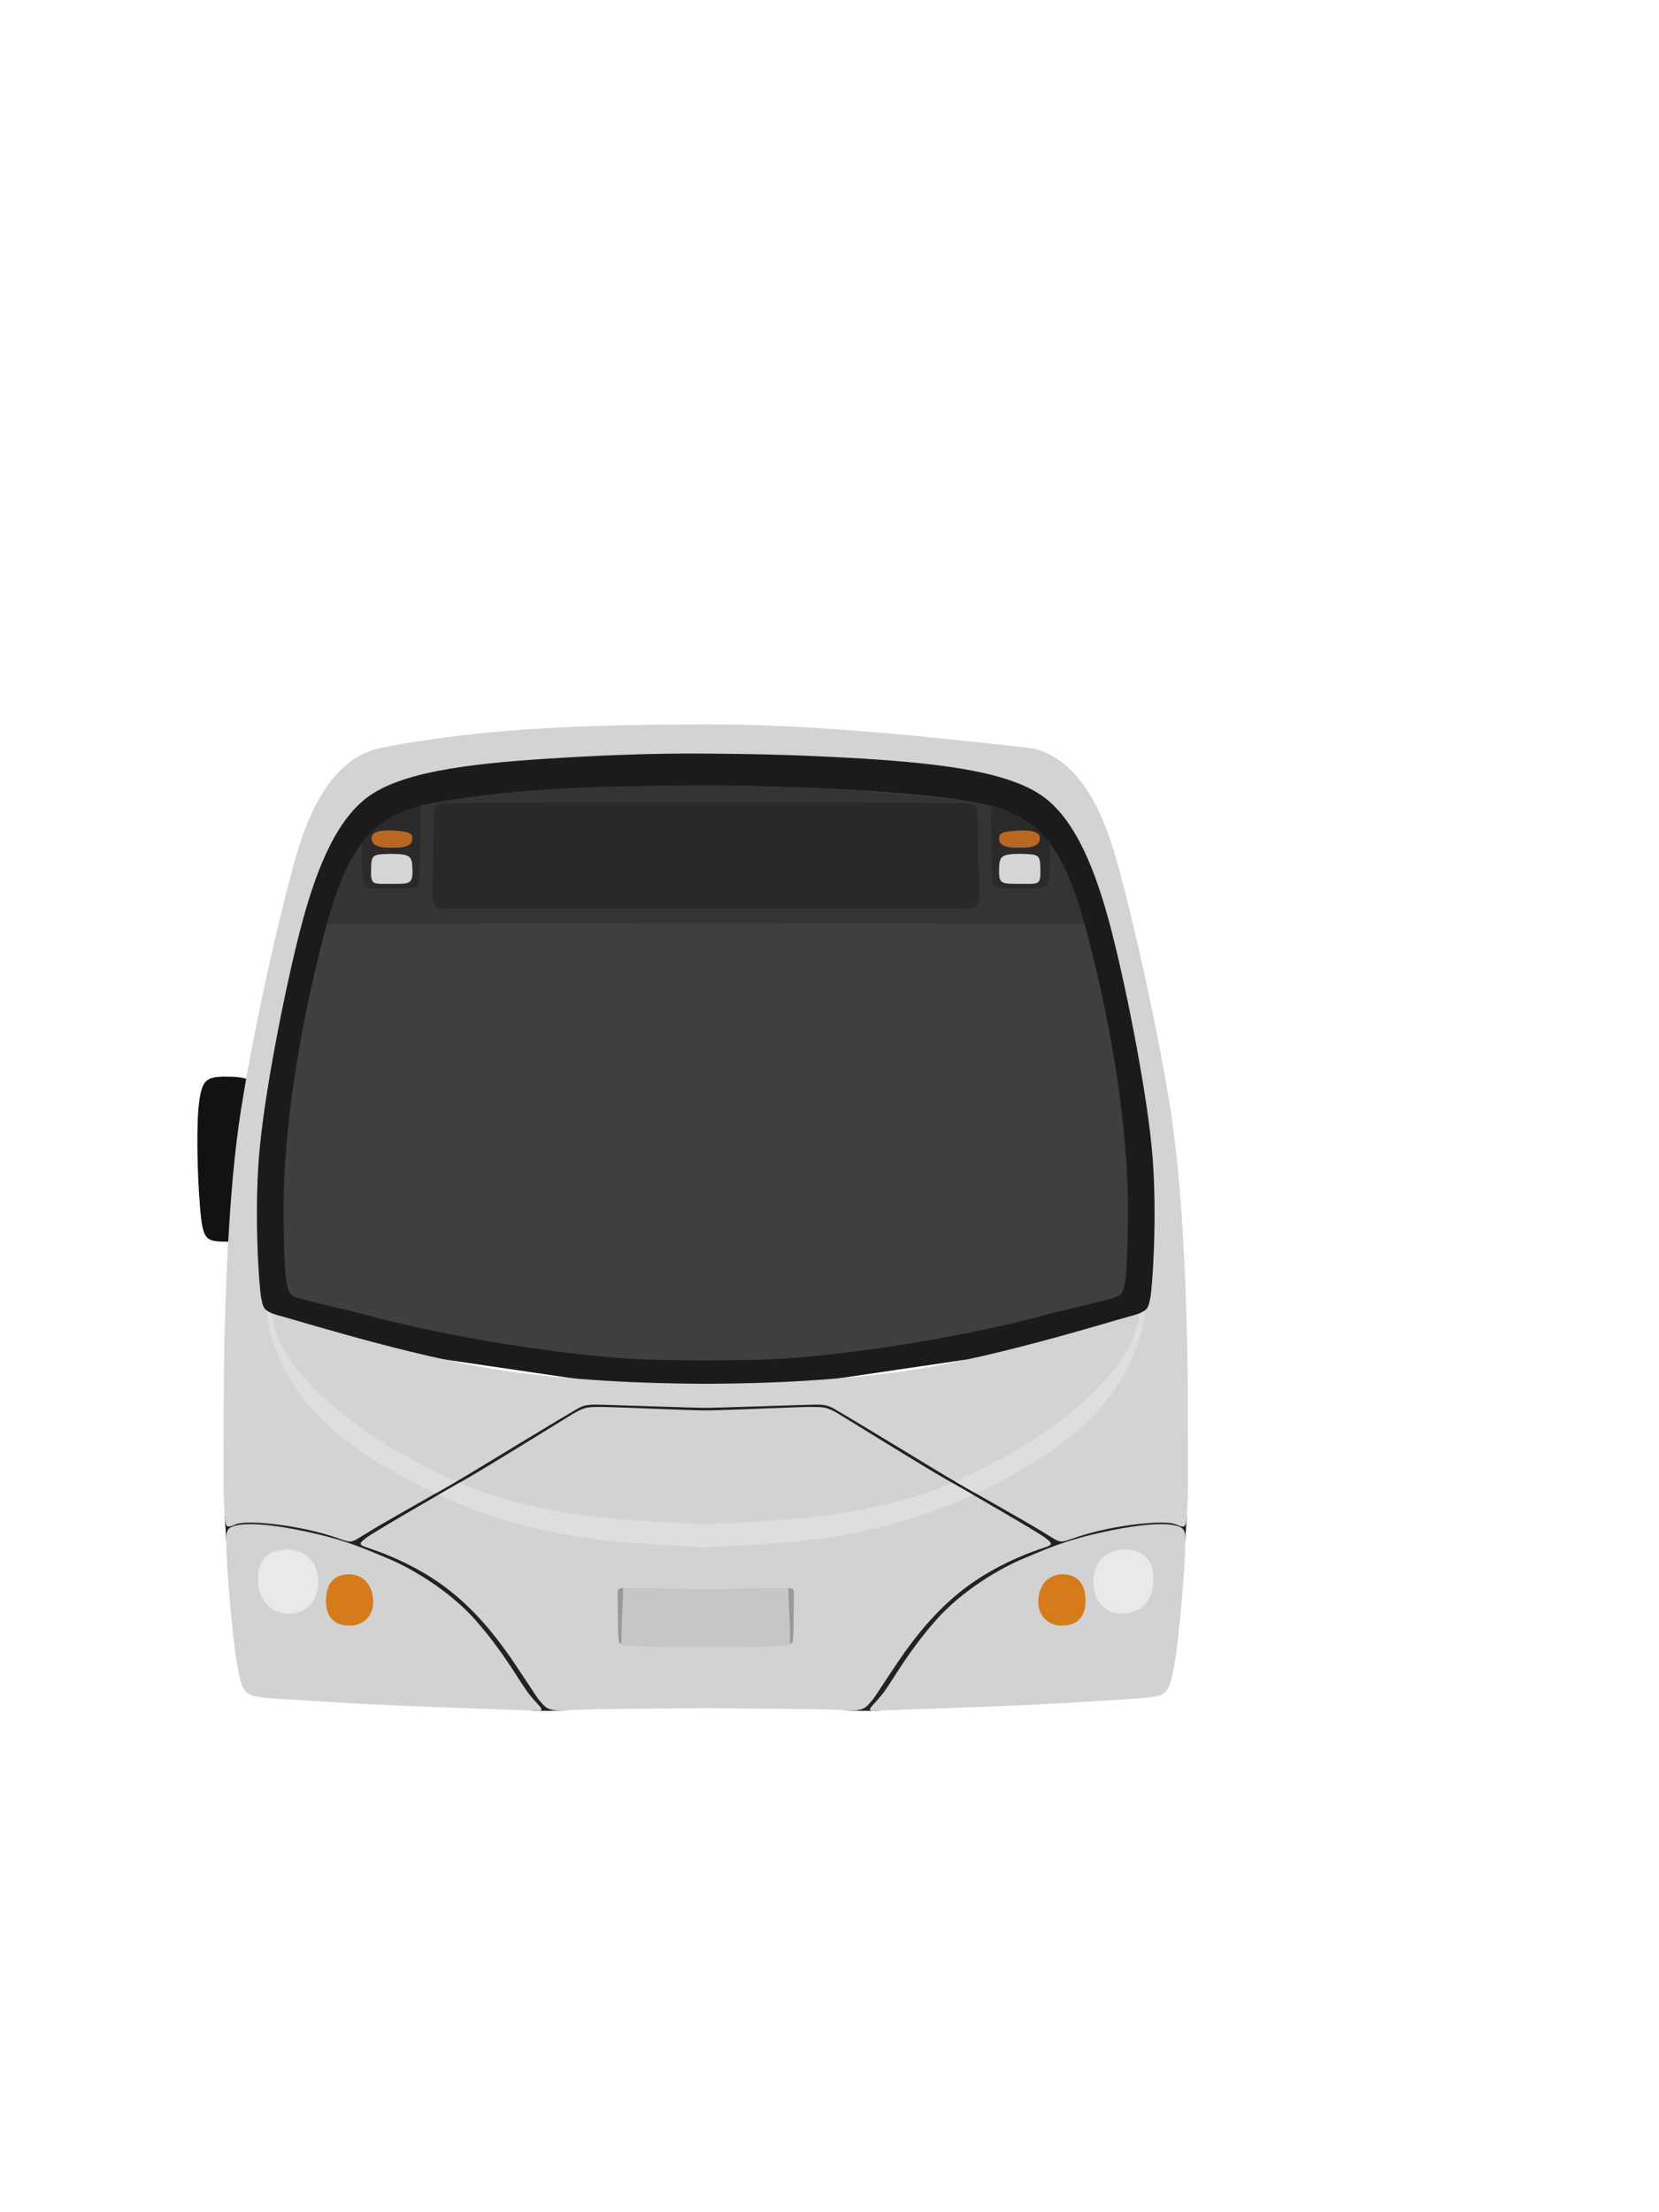 <?xml version="1.0" encoding="UTF-8" standalone="no"?>
<svg
   xmlns:dc="http://purl.org/dc/elements/1.1/"
   xmlns:cc="http://creativecommons.org/ns#"
   xmlns:rdf="http://www.w3.org/1999/02/22-rdf-syntax-ns#"
   xmlns:svg="http://www.w3.org/2000/svg"
   xmlns="http://www.w3.org/2000/svg"
   viewBox="0 0 4032 5376"
   height="5376"
   width="4032"
   id="svg949"
   version="1.1">
  <defs
     id="defs953" />
  <path
     id="path1765"
     d="m 562.863,3017.432 c -62.653,0 -69.726,2.021 -76.8,-84.884 -7.074,-86.905 -9.095,-203.116 -2.021,-254.653 7.074,-51.537 16.168,-61.642 63.663,-61.642 47.495,0 71.747,6.063 70.737,34.358 -1.011,28.295 -55.579,366.821 -55.579,366.821 z"
     style="fill:#121212;stroke:none;stroke-width:1px;stroke-linecap:butt;stroke-linejoin:miter;stroke-opacity:1;fill-opacity:1" />
  <path
     id="path1552"
     d="M 1715 1804.684 L 1715 1804.701 L 1094.691 1828.975 L 831.736 1906.145 L 697.4 2269.137 L 631.662 2572.106 L 583.072 2975.111 L 614.514 3235.209 L 1715 3397.059 L 1715 3397.127 L 1715.232 3397.092 L 1715.465 3397.127 L 1715.465 3397.059 L 2815.951 3235.209 L 2847.393 2975.111 L 2798.803 2572.106 L 2733.064 2269.137 L 2598.729 1906.145 L 2335.773 1828.975 L 1715.465 1804.701 L 1715.465 1804.684 L 1715.232 1804.693 L 1715 1804.684 z "
     style="fill:#1b1b1b;fill-opacity:1;stroke:none;stroke-width:1px;stroke-linecap:butt;stroke-linejoin:miter;stroke-opacity:1" />
  <path
     id="path1550"
     d="M 1692.789 1909.145 C 1518.157 1909.199 1205.81 1922.022 1059.031 1950.316 C 891.284 1982.653 838.737 2063.495 776.084 2316.127 C 713.431 2568.759 687.159 2793.094 689.18 2958.82 C 691.201 3124.547 696.254 3143.748 717.475 3151.832 C 738.696 3159.916 851.874 3185.18 889.264 3195.285 C 1119.664 3257.938 1436.969 3302.401 1592.59 3304.422 C 1644.051 3305.09 1683.385 3305.758 1715 3306.426 L 1715 3306.436 C 1715.073 3306.434 1715.16 3306.433 1715.232 3306.432 C 1715.305 3306.433 1715.392 3306.434 1715.465 3306.436 L 1715.465 3306.426 C 1747.08 3305.758 1786.414 3305.09 1837.875 3304.422 C 1993.496 3302.401 2310.801 3257.938 2541.201 3195.285 C 2578.591 3185.18 2691.769 3159.916 2712.99 3151.832 C 2734.211 3143.748 2739.264 3124.547 2741.285 2958.82 C 2743.306 2793.094 2717.034 2568.759 2654.381 2316.127 C 2591.728 2063.495 2539.181 1982.653 2371.434 1950.316 C 2224.655 1922.022 1912.307 1909.199 1737.676 1909.145 C 1729.87 1909.142 1722.458 1909.176 1715.232 1909.225 C 1708.006 1909.176 1700.595 1909.142 1692.789 1909.145 z "
     style="fill:#3f3f3f;fill-opacity:1;stroke:none;stroke-width:1px;stroke-linecap:butt;stroke-linejoin:miter;stroke-opacity:1" />
  <path
     id="path1541"
     d="M 1390.291 3393.752 L 858.738 3731.006 C 858.738 3731.006 573.535 3646.267 546 3684.609 C 548.136 3712.372 550.271 3747.255 550.271 3758.644 C 550.271 3770.034 578.746 3716.644 578.746 3716.644 L 810.416 3753.154 L 1033.91 3854.834 L 1217.135 4062.219 L 1277.539 4149.805 C 1277.539 4149.805 1282.572 4156.852 1300.693 4157.355 C 1318.814 4157.859 1355.056 4157.356 1374.688 4156.35 C 1394.319 4155.343 1365.123 4110.543 1365.123 4110.543 L 1233.242 3914.231 L 918.137 3745.1 L 1443.648 3433.014 L 1715 3443.127 L 1715 3443.144 L 1715.232 3443.137 L 1715.465 3443.144 L 1715.465 3443.127 L 1986.816 3433.014 L 2512.328 3745.1 L 2197.223 3914.231 L 2065.342 4110.543 C 2065.342 4110.543 2036.146 4155.343 2055.777 4156.35 C 2075.409 4157.356 2111.65 4157.859 2129.771 4157.355 C 2147.893 4156.852 2152.926 4149.805 2152.926 4149.805 L 2213.33 4062.219 L 2396.555 3854.834 L 2620.049 3753.154 L 2851.719 3716.644 C 2851.719 3716.644 2880.193 3770.034 2880.193 3758.644 C 2880.193 3747.255 2882.329 3712.372 2884.465 3684.609 C 2856.93 3646.267 2571.727 3731.006 2571.727 3731.006 L 2040.174 3393.752 L 1715.232 3399.471 L 1390.291 3393.752 z "
     style="fill:#222222;fill-opacity:1;stroke:none;stroke-width:1px;stroke-linecap:butt;stroke-linejoin:miter;stroke-opacity:1" />
  <path
     id="path1523"
     d="m 922.164,1818.223 c -90.606,20.135 -157.051,108.726 -199.334,251.682 -42.283,142.955 -114.767,465.109 -142.955,666.455 -28.188,201.346 -36.242,503.363 -36.242,680.547 0,177.184 -1.191,213.602 1.656,253.467 2.847,39.864 1.424,45.56 27.051,34.17 25.627,-11.39 135.254,-3e-4 214.982,22.779 79.729,22.78 51.254,29.898 115.322,-8.543 64.068,-38.441 190.779,-108.203 242.033,-139.525 51.254,-31.322 224.238,-135.966 244.17,-147.356 19.932,-11.39 27.407,-18.508 55.525,-18.508 27.366,0 243.946,8.079 270.627,7.856 v 0 c 0.053,7e-4 0.178,0 0.232,0 0.055,-6e-4 0.179,0 0.232,0 v 0 c 26.681,0.223 243.261,-7.856 270.627,-7.856 28.119,0 35.593,7.118 55.525,18.508 19.932,11.39 192.916,116.034 244.17,147.356 51.254,31.322 177.965,101.085 242.033,139.525 64.068,38.441 35.593,31.323 115.322,8.543 79.729,-22.78 189.355,-34.169 214.982,-22.779 25.627,11.39 24.203,5.694 27.051,-34.17 2.848,-39.864 1.656,-76.282 1.656,-253.467 0,-177.184 -8.054,-479.201 -36.242,-680.547 -28.188,-201.346 -100.672,-523.5 -142.955,-666.455 -42.283,-142.956 -108.728,-231.547 -199.334,-251.682 -272.736,-30.36 -533.72,-58.164 -793.068,-57.717 -263.177,0.454 -534.338,5.986 -793.068,57.717 z m 787.008,13.077 c 143.838,1.006 240.822,3.491 391.529,12.429 200.746,12.814 357.357,34.17 437.086,93.967 79.729,59.797 128.136,185.084 165.152,330.305 37.017,145.22 86.847,398.645 98.236,543.865 11.39,145.22 0,314.643 -5.693,343.117 -5.695,28.475 -7.119,32.747 -55.525,45.561 -48.407,12.813 -351.662,108.203 -569.492,135.254 -208.556,25.899 -376.268,26.347 -455.232,26.963 -78.964,-0.616 -246.676,-1.064 -455.232,-26.963 -217.831,-27.051 -521.085,-122.44 -569.492,-135.254 -48.407,-12.814 -49.83,-17.086 -55.525,-45.561 -5.695,-28.474 -17.083,-197.897 -5.693,-343.117 11.39,-145.22 61.219,-398.645 98.236,-543.865 37.017,-145.22 85.424,-270.508 165.152,-330.305 79.729,-59.797 236.34,-81.153 437.086,-93.967 106.117,-6.773 237.872,-13.419 379.408,-12.429 z"
     style="fill:#d3d3d3;fill-opacity:1;stroke:none;stroke-width:1px;stroke-linecap:butt;stroke-linejoin:miter;stroke-opacity:1" />
  <path
     id="path1525"
     d="M 1459.799 3419.047 C 1458.772 3419.047 1457.897 3419.062 1457.186 3419.084 C 1434.406 3419.796 1423.729 3416.948 1393.119 3435.457 C 1362.509 3453.965 1186.679 3563.593 1127.594 3597.051 C 1068.509 3630.508 906.203 3724.476 889.83 3737.289 C 873.457 3750.103 869.899 3753.661 891.967 3760.779 C 914.035 3767.898 992.338 3794.237 1067.084 3846.203 C 1141.83 3898.169 1199.492 3966.508 1250.746 4042.678 C 1302 4118.847 1301.7 4121.616 1314.787 4136.717 C 1327.874 4151.818 1333.915 4158.866 1380.225 4155.846 C 1425.507 4152.892 1632.618 4151.864 1715.232 4150.879 C 1797.847 4151.864 2004.957 4152.892 2050.24 4155.846 C 2096.55 4158.866 2102.59 4151.818 2115.678 4136.717 C 2128.765 4121.616 2128.465 4118.847 2179.719 4042.678 C 2230.973 3966.508 2288.635 3898.169 2363.381 3846.203 C 2438.127 3794.237 2516.43 3767.898 2538.498 3760.779 C 2560.566 3753.661 2557.008 3750.103 2540.635 3737.289 C 2524.262 3724.476 2361.956 3630.508 2302.871 3597.051 C 2243.786 3563.593 2067.956 3453.965 2037.346 3435.457 C 2006.736 3416.948 1996.059 3419.796 1973.279 3419.084 C 1972.567 3419.062 1971.693 3419.047 1970.666 3419.047 C 1939.928 3418.946 1772.627 3427.017 1715.232 3427.57 C 1657.838 3427.017 1490.537 3418.946 1459.799 3419.047 z "
     style="fill:#d2d2d2;fill-opacity:1;stroke:none;stroke-width:1px;stroke-linecap:butt;stroke-linejoin:miter;stroke-opacity:1" />
  <path
     id="path1527"
     d="m 606.092,3703.941 c -15.717,0.118 -25.461,1.581 -30.746,2.902 -14.094,3.523 -25.545,5.911 -25.672,30.203 -0.378,72.511 17.113,256.715 26.174,306.045 9.061,49.33 13.089,74.498 46.311,79.531 33.222,5.034 30.201,4.027 188.258,14.094 158.056,10.067 468.128,19.129 494.807,20.639 26.678,1.51 -1.006,-14.094 -25.168,-48.322 -24.161,-34.229 -57.383,-95.137 -122.82,-170.139 -65.437,-75.001 -161.58,-129.867 -214.434,-151.512 -52.853,-21.645 -95.136,-43.29 -201.346,-65.941 -66.381,-14.157 -109.168,-17.697 -135.363,-17.5 z"
     style="fill:#d2d2d2;fill-opacity:1;stroke:none;stroke-width:1px;stroke-linecap:butt;stroke-linejoin:miter;stroke-opacity:1" />
  <path
     id="path1529"
     d="M 646.016 3182.967 C 646.118 3183.766 646.212 3184.548 646.32 3185.359 C 654.374 3245.763 686.237 3405.56 895.525 3539.391 C 950.085 3574.279 1004.452 3604.028 1058.574 3629.24 C 1076.701 3618.927 1093.995 3609.047 1109.162 3600.256 C 918.163 3515.994 784.726 3410.18 714.777 3318.248 C 679.979 3272.514 665.815 3227.287 659.65 3191.019 C 653.513 3188.519 649.202 3185.973 646.016 3182.967 z M 2784.449 3182.967 C 2781.263 3185.973 2776.952 3188.519 2770.814 3191.019 C 2764.65 3227.287 2750.485 3272.514 2715.688 3318.248 C 2645.739 3410.18 2512.302 3515.994 2321.303 3600.256 C 2336.469 3609.047 2353.763 3618.927 2371.891 3629.24 C 2426.013 3604.028 2480.38 3574.279 2534.939 3539.391 C 2744.228 3405.56 2776.091 3245.763 2784.144 3185.359 C 2784.253 3184.548 2784.347 3183.766 2784.449 3182.967 z M 1116.412 3603.424 C 1102.244 3611.491 1085.242 3621.228 1065.67 3632.519 C 1216.732 3701.811 1365.875 3735.854 1512 3747.254 C 1607.378 3754.695 1671.993 3758.58 1715 3760.477 L 1715 3760.498 C 1715.073 3760.495 1715.159 3760.49 1715.232 3760.486 C 1715.305 3760.49 1715.392 3760.495 1715.465 3760.498 L 1715.465 3760.477 C 1758.472 3758.58 1823.087 3754.695 1918.465 3747.254 C 2064.59 3735.854 2213.733 3701.811 2364.795 3632.519 C 2345.223 3621.228 2328.221 3611.491 2314.053 3603.424 C 2130.485 3682.895 1921.728 3695.706 1715.232 3703.672 C 1508.736 3695.706 1299.98 3682.895 1116.412 3603.424 z "
     style="fill:#dedede;fill-opacity:1;stroke:none;stroke-width:1px;stroke-linecap:butt;stroke-linejoin:miter;stroke-opacity:1" />
  <path
     id="path1537"
     d="m 698.669,3765.235 c 49.33,2.014 76.511,36.242 74.498,83.558 -2.013,47.316 -33.222,73.491 -71.478,72.484 -38.256,-1.007 -73.491,-25.168 -74.498,-81.545 -1.007,-56.377 31.209,-73.491 71.478,-74.498 z"
     style="fill:#e9e9e9;fill-opacity:1;stroke:none;stroke-width:1px;stroke-linecap:butt;stroke-linejoin:miter;stroke-opacity:1" />
  <path
     id="path1539"
     d="m 848.672,3825.638 c 36.242,1.007 57.384,28.188 58.39,65.437 1.007,37.249 -26.175,58.39 -53.357,59.397 -27.182,1.007 -61.41,-8.054 -61.41,-60.404 0,-52.35 30.202,-64.431 56.377,-64.431 z"
     style="fill:#d67b1b;fill-opacity:1;stroke:none;stroke-width:1px;stroke-linecap:butt;stroke-linejoin:miter;stroke-opacity:1" />
  <path
     id="path1543"
     d="M 1525.209 3859.072 C 1497.277 3858.872 1501.32 3861.736 1501.32 3883.307 C 1501.32 3904.59 1501.897 3970.165 1503.047 3982.244 C 1504.197 3994.324 1507.073 3998.927 1521.453 3999.502 C 1534.652 4000.03 1668.421 4004.428 1715.232 4002.924 C 1762.043 4004.428 1895.812 4000.03 1909.012 3999.502 C 1923.392 3998.927 1926.267 3994.324 1927.418 3982.244 C 1928.568 3970.165 1929.145 3904.59 1929.145 3883.307 C 1929.145 3861.736 1933.188 3858.872 1905.256 3859.072 C 1903.394 3859.085 1901.389 3859.112 1899.232 3859.148 C 1866.969 3859.686 1743.571 3860.721 1715.232 3861.324 C 1686.894 3860.721 1563.496 3859.686 1531.232 3859.148 C 1529.075 3859.112 1527.071 3859.085 1525.209 3859.072 z "
     style="fill:#c6c6c6;fill-opacity:1;stroke:none;stroke-width:1px;stroke-linecap:butt;stroke-linejoin:miter;stroke-opacity:1" />
  <path
     id="path1545"
     d="m 1514.647,3859.248 c -16.22,0.918 -13.326,5.743 -13.326,24.059 0,21.283 0.576,86.858 1.727,98.938 0.479,5.029 1.272,8.746 3.055,11.432 3.323,0.971 4.929,-2.474 4.424,-12.582 -1,-20 3.643,-94.701 4.121,-121.846 z"
     style="fill:#999999;fill-opacity:1;stroke:none;stroke-width:1px;stroke-linecap:butt;stroke-linejoin:miter;stroke-opacity:1" />
  <path
     id="path1556"
     d="m 1059.031,1950.316 c -150.726,29.056 -208.445,97.302 -264.057,294.115 232.016,-1.085 636.798,-0.508 920.258,-1.787 283.46,1.279 688.242,0.702 920.258,1.787 -55.612,-196.814 -113.33,-265.06 -264.057,-294.115 -216.586,-28.322 -440.354,-41.5 -656.201,-41.092 -226.314,0.428 -442.787,2.371 -656.201,41.092 z"
     style="fill:#343434;fill-opacity:1;stroke:none;stroke-width:1px;stroke-linecap:butt;stroke-linejoin:miter;stroke-opacity:1" />
  <path
     id="path1561"
     d="m 1715,1950.314 c -144.362,-0.01 -580.027,0.202 -613.16,1.476 -38.742,1.49 -44.703,1.491 -46.193,23.842 -1.49,22.351 -4.471,156.459 -4.471,190.731 0,34.272 2.98,41.723 40.232,41.723 0,0 415.728,0 623.592,0 208.019,0 416.038,0 624.057,0 37.252,0 40.233,-7.451 40.233,-41.723 0,-34.272 -2.981,-168.379 -4.471,-190.731 -1.49,-22.351 -7.451,-22.352 -46.193,-23.842 -204.535,-1.547 -409.084,-1.466 -613.625,-1.476 z"
     style="fill:#292929;fill-opacity:1;stroke:none;stroke-width:1px;stroke-linecap:butt;stroke-linejoin:miter;stroke-opacity:1" />
  <path
     id="path1569"
     d="m 1021.787,1958.85 c -62.69,16.94 -107.104,43.973 -142.275,89.996 -0.779,37.344 -0.254,65.303 0.562,77.147 1.081,15.677 4.326,31.895 28.111,32.435 23.786,0.541 66.492,1.082 81.088,0.541 14.596,-0.541 29.733,-1.623 30.273,-20.543 0.489,-17.117 2.299,-147.585 2.24,-179.576 z"
     style="fill:#2a2a2a;fill-opacity:1;stroke:none;stroke-width:1px;stroke-linecap:butt;stroke-linejoin:miter;stroke-opacity:1" />
  <path
     id="path1565"
     d="m 951.01,2074.881 c 46.938,0.745 50.663,5.215 51.408,39.487 0.745,34.272 -6.705,33.527 -51.408,33.527 -44.702,0 -49.918,3.725 -49.173,-34.272 0.745,-37.997 2.98,-37.252 49.173,-38.742 z"
     style="fill:#d5d5d5;fill-opacity:1;stroke:none;stroke-width:1px;stroke-linecap:butt;stroke-linejoin:miter;stroke-opacity:1" />
  <path
     id="path1567"
     d="m 951.591,2059.911 c 47.683,1.49 50.663,-12.666 50.663,-23.841 0,-11.176 -9.686,-16.391 -51.408,-17.881 -41.722,-1.49 -47.683,9.685 -47.683,19.371 0,9.686 5.96,23.841 48.428,22.351 z"
     style="fill:#ba6722;fill-opacity:1;stroke:none;stroke-width:1px;stroke-linecap:butt;stroke-linejoin:miter;stroke-opacity:1" />
  <path
     style="fill:#d2d2d2;fill-opacity:1;stroke:none;stroke-width:1px;stroke-linecap:butt;stroke-linejoin:miter;stroke-opacity:1"
     d="m 2824.373,3703.941 c 15.717,0.118 25.461,1.581 30.746,2.902 14.094,3.523 25.545,5.911 25.672,30.203 0.378,72.511 -17.113,256.715 -26.174,306.045 -9.06,49.33 -13.088,74.498 -46.31,79.531 -33.222,5.034 -30.201,4.027 -188.258,14.094 -158.056,10.067 -468.128,19.129 -494.807,20.639 -26.678,1.51 1.006,-14.094 25.168,-48.322 24.161,-34.229 57.383,-95.137 122.82,-170.139 65.437,-75.001 161.58,-129.867 214.434,-151.512 52.853,-21.645 95.136,-43.29 201.346,-65.941 66.381,-14.157 109.168,-17.697 135.363,-17.5 z"
     id="path1700" />
  <path
     style="fill:#e9e9e9;fill-opacity:1;stroke:none;stroke-width:1px;stroke-linecap:butt;stroke-linejoin:miter;stroke-opacity:1"
     d="m 2731.795,3765.235 c -49.33,2.014 -76.511,36.242 -74.498,83.558 2.013,47.316 33.222,73.491 71.478,72.484 38.256,-1.007 73.491,-25.168 74.498,-81.545 1.007,-56.377 -31.209,-73.491 -71.478,-74.498 z"
     id="path1704" />
  <path
     style="fill:#d67b1b;fill-opacity:1;stroke:none;stroke-width:1px;stroke-linecap:butt;stroke-linejoin:miter;stroke-opacity:1"
     d="m 2581.793,3825.638 c -36.242,1.007 -57.383,28.188 -58.39,65.437 -1.007,37.249 26.175,58.39 53.357,59.397 27.182,1.007 61.41,-8.054 61.41,-60.404 0,-52.35 -30.202,-64.431 -56.377,-64.431 z"
     id="path1706" />
  <path
     style="fill:#999999;fill-opacity:1;stroke:none;stroke-width:1px;stroke-linecap:butt;stroke-linejoin:miter;stroke-opacity:1"
     d="m 1915.818,3859.248 c 16.22,0.918 13.326,5.743 13.326,24.059 0,21.283 -0.576,86.858 -1.727,98.938 -0.479,5.029 -1.272,8.746 -3.055,11.432 -3.323,0.971 -4.929,-2.474 -4.424,-12.582 1,-20 -3.643,-94.701 -4.121,-121.846 z"
     id="path1710" />
  <path
     style="fill:#2a2a2a;fill-opacity:1;stroke:none;stroke-width:1px;stroke-linecap:butt;stroke-linejoin:miter;stroke-opacity:1"
     d="m 2408.678,1958.85 c 62.69,16.94 107.105,43.973 142.275,89.996 0.779,37.344 0.254,65.303 -0.562,77.147 -1.081,15.677 -4.325,31.895 -28.111,32.435 -23.786,0.541 -66.492,1.082 -81.088,0.541 -14.596,-0.541 -29.733,-1.623 -30.273,-20.543 -0.489,-17.117 -2.299,-147.585 -2.24,-179.576 z"
     id="path1716" />
  <path
     style="fill:#d5d5d5;fill-opacity:1;stroke:none;stroke-width:1px;stroke-linecap:butt;stroke-linejoin:miter;stroke-opacity:1"
     d="m 2479.455,2074.881 c -46.938,0.745 -50.663,5.215 -51.408,39.487 -0.745,34.272 6.705,33.527 51.408,33.527 44.702,0 49.918,3.725 49.173,-34.272 -0.745,-37.997 -2.98,-37.252 -49.173,-38.742 z"
     id="path1718" />
  <path
     style="fill:#ba6722;fill-opacity:1;stroke:none;stroke-width:1px;stroke-linecap:butt;stroke-linejoin:miter;stroke-opacity:1"
     d="m 2478.873,2059.911 c -47.683,1.49 -50.663,-12.666 -50.663,-23.841 0,-11.176 9.685,-16.391 51.408,-17.881 41.722,-1.49 47.683,9.685 47.683,19.371 0,9.686 -5.96,23.841 -48.428,22.351 z"
     id="path1720" />
</svg>

